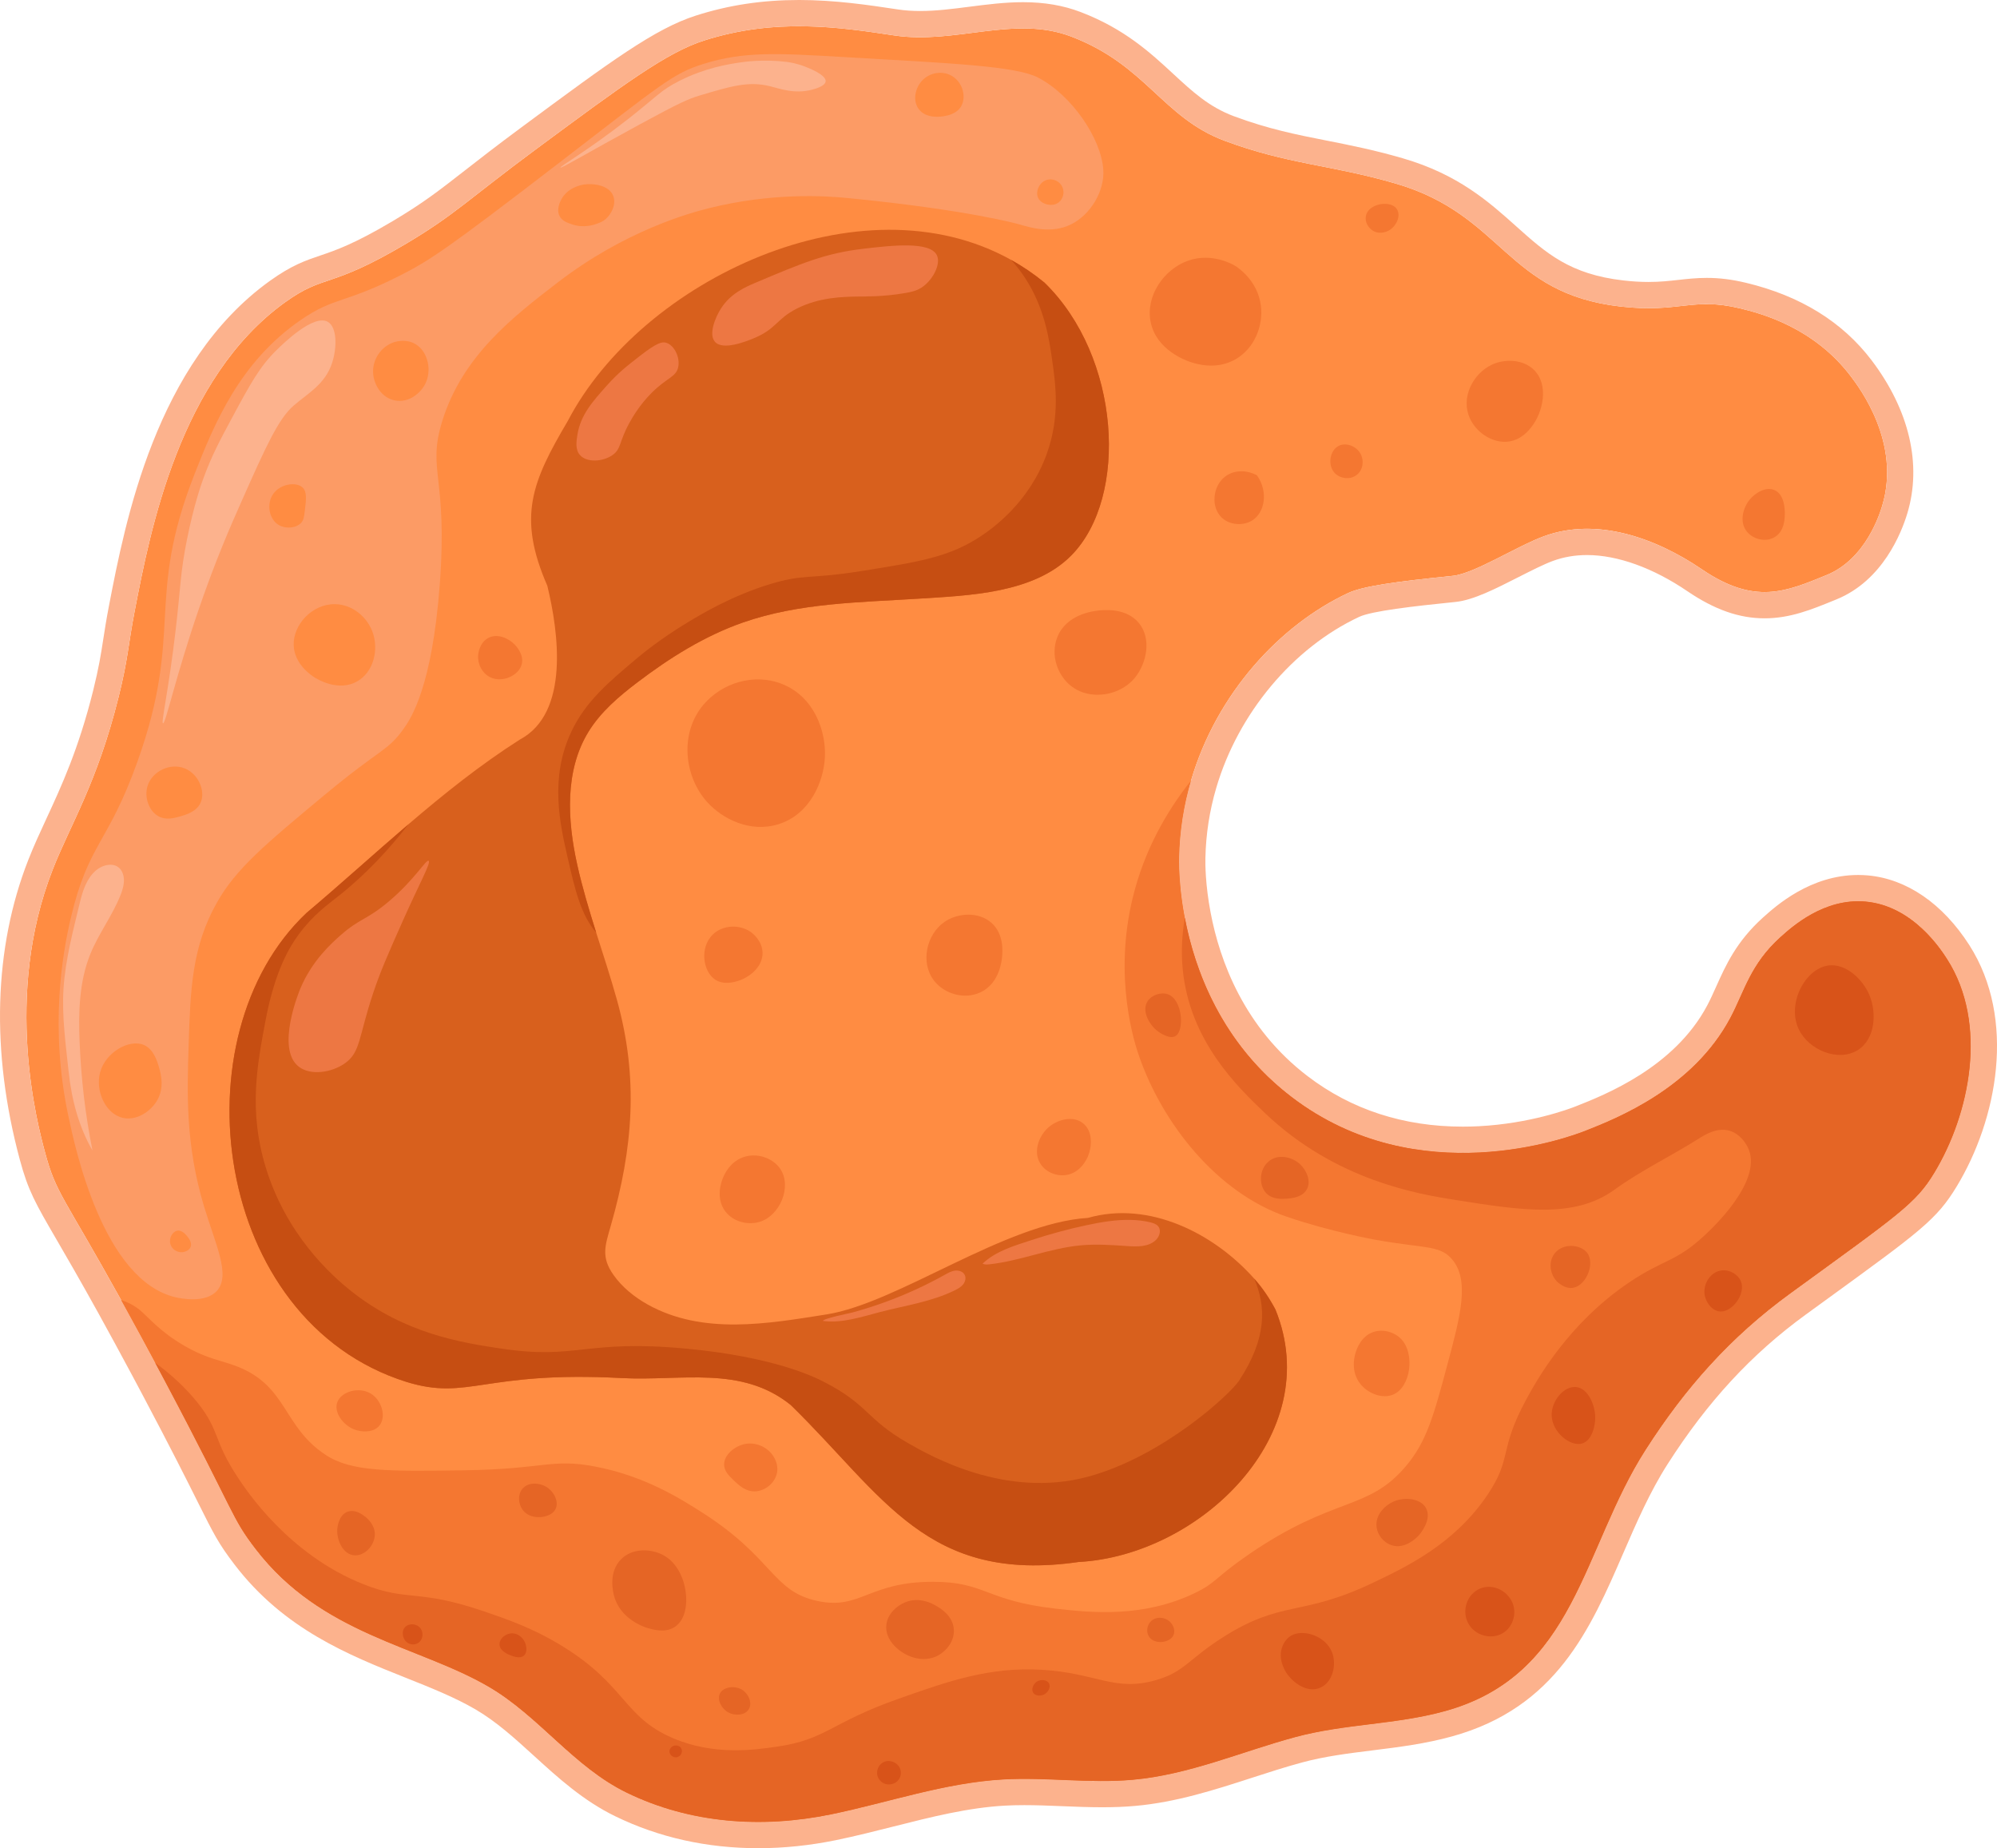 <?xml version="1.0" encoding="UTF-8"?>
<svg id="Capa_2" xmlns="http://www.w3.org/2000/svg" viewBox="0 0 610.001 564.436">
  <defs>
    <style>
      .cls-1 {
        fill: #f47731;
      }

      .cls-2 {
        fill: #d85319;
      }

      .cls-3 {
        fill: #fcb28d;
      }

      .cls-4 {
        fill: #ed7743;
      }

      .cls-5 {
        fill: #ff8c42;
      }

      .cls-6 {
        fill: #fc9b65;
      }

      .cls-7 {
        fill: #c64e12;
      }

      .cls-8 {
        fill: #e56525;
      }

      .cls-9 {
        fill: #d8601d;
      }
    </style>
  </defs>
  <g id="Capa_1-2" data-name="Capa_1">
    <g>
      <g>
        <path class="cls-5" d="M590.824,358.206c-5.65,9.34-10.55,12.49-43.99,36.81-18.29,13.31-32.13,28.92-44.21,47.81-19.43,30.38-21.2,68.67-61.21,79.74-15.09,4.18-30.65,3.85-45.83,7.96-16.54,4.47-32.37,11.49-49.61,13.02-13.11,1.17-26.32-.84-39.47-.11-17.92,1-35.13,7.06-52.71,10.68-21,4.31-42.91,2.84-62.38-6.65-16.27-7.93-26.71-23.36-42.2-32.38-21.47-12.5-51.05-15.81-71.16-42.07-7.55-9.86-5.77-9.94-27.46-50.83-1.1-2.07-2.15-4.06-3.18-5.97-3.99-7.45-7.44-13.78-10.44-19.21-17.71-31.97-19.83-32.44-23.2-44.99-2.32-8.63-12.84-47.8,2.33-86.48,5.35-13.65,13.56-26.35,20.12-52.67,2.94-11.82,2.87-15.63,4.9-26.19,4.78-24.78,13.72-71.18,45.95-94.36,12.21-8.78,13.45-3.92,36.98-17.9,15.07-8.95,19.04-13.6,40-29.09,26.46-19.57,39.68-29.35,51.01-32.95,21.89-7.01,41.52-4.05,58.05-1.56,18.79,2.83,36.698-6.286,54.098.344,22.92,8.74,27.875,24.726,46.844,31.826,19.46,7.25,32.284,7.274,52.174,13.043,33.02,9.58,33.694,33.606,68.794,37.587,17.94,2.04,21.87-2.95,36.46.55,6.6,1.58,22.58,5.87,33.84,20.73,2.71,3.58,15.42,20.37,9.6,39.6-.65,2.15-4.9,16.21-16.98,21.13-12.35,5.04-21.84,9.29-38.06-1.73-14.28-9.71-32.22-16-48.26-10.13-8.24,3.02-21.31,11.42-27.81,12.09-17.64,1.78-27.53,3.17-32.03,5.27-20.76,9.7-40.16,30.62-47.97,57.26-2.19,7.44-3.47,15.32-3.63,23.53-.04,1.77-.07,8.82,1.74,18.34,3,15.78,11.07,38.33,32.64,54.78,19.29,14.73,40.5,17.78,57.49,16.92,17.11-.88,29.93-5.72,32.21-6.62,9.7-3.83,32.86-13.01,44.28-34.48,4.31-8.11,6.07-16.33,15.29-24.64,3.57-3.21,13.34-12.02,26.02-10.88,14.51,1.3,23.11,14.77,24.94,17.62,12.55,19.64,6.96,47.22-3.97,65.25Z"/>
        <path class="cls-3" d="M244.024,8.015c10.5,0,20.24,1.468,29.091,2.801,2.663.401,5.309.562,7.937.562,10.744,0,21.211-2.692,31.472-2.692,4.942,0,9.834.624,14.688,2.474,22.92,8.74,27.875,24.726,46.844,31.826,19.46,7.25,32.284,7.274,52.174,13.043,33.02,9.58,33.694,33.606,68.794,37.587,3.254.37,6.048.509,8.528.509,7.424,0,12.034-1.243,17.785-1.243,2.917,0,6.127.32,10.147,1.284,6.6,1.58,22.58,5.87,33.84,20.73,2.71,3.58,15.42,20.37,9.6,39.6-.65,2.15-4.9,16.21-16.98,21.13-6.643,2.711-12.46,5.194-18.94,5.194-5.567,0-11.624-1.831-19.12-6.924-10.467-7.117-22.902-12.397-35.112-12.398-4.448-0-8.864.7-13.148,2.268-8.24,3.02-21.31,11.42-27.81,12.09-17.64,1.78-27.53,3.17-32.03,5.27-20.76,9.7-40.16,30.62-47.97,57.26-2.19,7.44-3.47,15.32-3.63,23.53-.04,1.77-.07,8.82,1.74,18.34,3,15.78,11.07,38.33,32.64,54.78,17.36,13.257,36.276,17.053,52.271,17.053,1.778,0,3.519-.047,5.219-.133,17.11-.88,29.93-5.72,32.21-6.62,9.7-3.83,32.86-13.01,44.28-34.48,4.31-8.11,6.07-16.33,15.29-24.64,3.355-3.017,12.188-10.981,23.766-10.981.741,0,1.492.033,2.254.101,14.51,1.3,23.11,14.77,24.94,17.62,12.55,19.64,6.96,47.22-3.97,65.25-5.65,9.34-10.55,12.49-43.99,36.81-18.29,13.31-32.13,28.92-44.21,47.81-19.43,30.38-21.2,68.67-61.21,79.74-15.09,4.18-30.65,3.85-45.83,7.96-16.54,4.47-32.37,11.49-49.61,13.02-3.089.276-6.184.375-9.282.375-7.929,0-15.881-.649-23.82-.649-2.124,0-4.246.046-6.368.164-17.92,1-35.13,7.06-52.71,10.68-7.333,1.505-14.778,2.305-22.19,2.305-13.815,0-27.519-2.779-40.19-8.955-16.27-7.93-26.71-23.36-42.2-32.38-21.47-12.5-51.05-15.81-71.16-42.07-7.55-9.86-5.77-9.94-27.46-50.83-1.1-2.07-2.15-4.06-3.18-5.97-3.99-7.45-7.44-13.78-10.44-19.21-17.71-31.97-19.83-32.44-23.2-44.99-2.32-8.63-12.84-47.8,2.33-86.48,5.35-13.65,13.56-26.35,20.12-52.67,2.94-11.82,2.87-15.63,4.9-26.19,4.78-24.78,13.72-71.18,45.95-94.36,12.21-8.78,13.45-3.92,36.98-17.9,15.07-8.95,19.04-13.6,40-29.09,26.46-19.57,39.68-29.35,51.01-32.95,10.169-3.256,19.85-4.361,28.959-4.361M244.024,0c-11.165,0-21.437,1.552-31.404,4.743-12.575,3.996-26.182,14.059-53.289,34.108l-.042.031c-7.551,5.58-12.995,9.827-17.37,13.239-7.916,6.175-12.694,9.902-21.957,15.403-11.799,7.01-17.522,8.95-22.12,10.508-4.506,1.527-8.762,2.969-15.446,7.776-34.805,25.032-44.127,73.358-49.135,99.321-.792,4.118-1.284,7.292-1.718,10.093-.72,4.643-1.341,8.653-3.096,15.709-4.452,17.86-9.676,29.149-14.285,39.108-1.986,4.292-3.862,8.346-5.519,12.572-10.558,26.921-11.46,58.557-2.608,91.485,2.567,9.559,4.753,13.322,11.245,24.491,2.978,5.124,7.056,12.142,12.685,22.302,3.264,5.908,6.76,12.34,10.386,19.11.772,1.431,1.544,2.887,2.34,4.387l.828,1.56c8.834,16.654,13.748,26.49,17,32.999,4.802,9.612,6.251,12.514,11.174,18.942,15.072,19.681,34.812,27.55,52.228,34.492,7.695,3.067,14.963,5.964,21.263,9.632,6.424,3.741,12.023,8.841,17.952,14.241,7.367,6.71,14.985,13.649,24.769,18.417,13.294,6.48,27.998,9.765,43.701,9.765,7.811,0,15.819-.831,23.801-2.469,5.91-1.217,11.784-2.702,17.463-4.139,11.711-2.962,22.773-5.759,34.082-6.39,1.841-.102,3.778-.152,5.921-.152,3.807,0,7.587.154,11.59.318,3.984.163,8.103.331,12.23.331,3.66,0,6.929-.133,9.994-.406,12.645-1.122,24.369-4.918,35.707-8.59,5.016-1.624,10.203-3.304,15.282-4.676,6.98-1.89,14.101-2.775,21.64-3.712,7.895-.981,16.059-1.996,24.239-4.262,31.837-8.809,42.261-32.841,52.341-56.083,3.965-9.142,8.066-18.596,13.481-27.063,12.206-19.087,25.607-33.592,42.174-45.648,2.419-1.76,4.691-3.409,6.824-4.959,28.155-20.45,33.229-24.135,39.307-34.183,12.349-20.371,18.336-51.069,3.866-73.714l-.005-.007-.024-.038c-8.114-12.637-19.105-20.18-30.949-21.242-.982-.088-1.982-.133-2.97-.133-14.627 0-25.144,9.457-29.103,13.017-8.112,7.311-11.373,14.587-14.251,21.006-.919,2.049-1.786,3.985-2.778,5.852-10.056,18.906-31.142,27.231-40.146,30.787-2.21.872-14.027,5.266-29.678,6.071-1.602.081-3.222.122-4.808.122-18.068,0-34.018-5.184-47.407-15.408-19.472-14.85-26.86-35.336-29.631-49.907-1.64-8.627-1.64-14.934-1.601-16.662.142-7.269,1.254-14.477,3.306-21.448,6.676-22.771,23.41-42.794,43.674-52.262,3.811-1.778,16.403-3.241,29.442-4.557,5.401-.557,12.087-3.956,19.166-7.555,3.811-1.937,7.751-3.941,10.597-4.984,3.223-1.18,6.72-1.778,10.389-1.778,9.296.001,20.165,3.911,30.606,11.011,8.346,5.67,15.853,8.311,23.627,8.311,7.808,0,14.32-2.662,21.214-5.48l.754-.308c14.094-5.74,19.817-20.257,21.623-26.231,4.515-14.916.651-31.522-10.881-46.756-8.909-11.757-21.816-19.726-38.365-23.688-4.277-1.026-8.096-1.504-12.013-1.504-3.138,0-5.925.311-8.62.612-2.783.31-5.662.631-9.165.631-2.421,0-4.915-.15-7.623-.458-16.402-1.86-23.637-8.338-32.797-16.541-8.302-7.434-17.712-15.86-34.669-20.78-8.766-2.543-16.106-3.992-23.205-5.393-9.154-1.807-17.8-3.513-28.404-7.464-7.58-2.837-12.615-7.493-18.445-12.884-6.998-6.471-14.929-13.806-28.342-18.921-5.298-2.019-11.036-3-17.544-3-5.584,0-11.079.706-16.394,1.388-5.223.67-10.156,1.304-15.078,1.304-2.425,0-4.631-.155-6.744-.473-9.002-1.356-19.19-2.891-30.284-2.891h0Z"/>
      </g>
      <path class="cls-9" d="M329.464,477.026c-46.33,6.68-59.43-20.12-87.93-47.95-15.15-12.19-33.43-7.25-51.65-8.22-42.3-2.25-46.74,7.03-65.74,1.17-59.36-18.65-70.25-105.76-30.52-143.22,10.5-8.85,20.67-18.12,31.12-27.06,10.82-9.26,21.93-18.16,33.99-25.85,15.33-8.1,11.88-32.87,8.45-47.01-9.17-21.01-4.78-31.65,6.26-50.34,22.46-43.03,89.4-74.83,135.4-49.18,3.52,1.96,6.92,4.26,10.17,6.92,23.27,22.58,25.85,65.49,8.22,83.35-11.47,11.62-31.33,12.22-46.54,13.19-18.03,1.15-36.51,1.26-53.77,7.29-11.69,4.09-22.32,10.75-32.18,18.24-5.72,4.34-11.32,9.1-15.06,15.24-7.21,11.85-6.38,26.9-3.37,40.45,1.56,7.02,3.64,13.91,5.8,20.77,2.16,6.81,4.4,13.6,6.32,20.48,6.69,24.01,4.93,45.28-1.85,69-1.75,6.12-3.06,9.56.79,15.03,2.65,3.78,6.43,6.81,10.43,9.05,16.88,9.41,36.67,5.89,54.69,3.04,21.85-3.46,54.483-27.903,79.823-29.473,18.71-5.34,38.517,4.733,50.797,18.553,2.43,2.74,4.61,5.88,6.48,9.43,15.53,38.11-23.18,75.13-60.13,77.1Z"/>
      <path class="cls-7" d="M329.464,477.026c-46.33,6.68-59.43-20.12-87.93-47.95-15.15-12.19-33.43-7.25-51.65-8.22-42.3-2.25-46.74,7.03-65.74,1.17-59.36-18.65-70.25-105.76-30.52-143.22,10.5-8.85,20.67-18.12,31.12-27.06-5.49,7.19-12.87,15.16-20.95,21.59-3.74,2.97-8.07,5.97-12.52,12-2.56,3.46-7.23,10.73-10.17,26.35-2.56,13.57-5.19,27.46,0,44.6,6.18,20.46,19.65,32.92,26.6,38.35,16.18,12.65,32.99,15.37,45.4,17.22,23.3,3.48,25.46-2.87,56.34,0,26.86,2.5,39.2,8.6,42.26,10.17,13.75,7.07,12.64,11.26,25.83,18.79,6.81,3.88,29.7,16.94,54.78,10.17,22.86-6.17,43.457-25.198,46.177-29.348,8.6-13.09,8.217-22.696,4.623-31.142,2.43,2.74,4.61,5.88,6.48,9.43,15.53,38.11-23.18,75.13-60.13,77.1Z"/>
      <path class="cls-7" d="M327.234,169.636c-11.47,11.62-31.33,12.22-46.54,13.19-18.03,1.15-36.51,1.26-53.77,7.29-11.69,4.09-22.32,10.75-32.18,18.24-5.72,4.34-11.32,9.1-15.06,15.24-7.21,11.85-6.38,26.9-3.37,40.45,1.56,7.02,3.64,13.91,5.8,20.77-4.7-5.45-6.46-13.1-8.67-22.7-2.39-10.39-5.62-24.44,1.05-38.61,4.38-9.3,11.4-15.19,20.34-22.69,1.23-1.03,6.83-5.68,15.14-10.7,4.59-2.77,13.72-8.22,25.3-11.74,10.37-3.15,11.8-1.44,27.39-3.91,18.24-2.89,27.58-4.37,37.31-10.96,3.1-2.1,14.48-10.04,19.82-25.04,4.06-11.38,2.64-21.22,1.57-28.7-.9-6.21-2.28-15.85-8.35-25.04-1.3-1.96-2.7-3.75-4.17-5.36,3.52,1.96,6.92,4.26,10.17,6.92,23.27,22.58,25.85,65.49,8.22,83.35Z"/>
      <path class="cls-4" d="M286.223,78.048c-1.978-4.466-13.84-3.087-22.435-2.087-11.639,1.354-18.803,4.381-33.13,10.435-3.107,1.313-7.527,3.274-10.435,7.826-1.814,2.839-3.832,7.926-1.826,10.174,2.449,2.745,9.617-.178,11.739-1.044,7.09-2.891,6.93-5.903,13.304-9.13,6.795-3.44,13.998-3.574,18.261-3.652,2.833-.052,7.855.094,14.609-1.044,2.234-.376,3.998-.782,5.739-2.087,3.028-2.269,5.335-6.769,4.174-9.391Z"/>
      <path class="cls-4" d="M203.513,104.682c-1.25-.389-2.791-.075-8.087,4.043-3.993,3.105-6.524,5.074-10.043,9-4.526,5.049-8.012,9.039-9,15-.334,2.016-.722,4.574.783,6.261,2.076,2.328,6.931,2.078,9.913,0,2.749-1.915,1.951-4.022,5.217-9.913.8-1.443,3.011-5.369,6.783-9.13,4.68-4.667,7.445-4.776,8.087-7.826.62-2.947-1.159-6.658-3.652-7.435Z"/>
      <path class="cls-4" d="M130.926,262.899c-.793-.502-4.076,5.511-12,12.261-6.854,5.838-8.893,5.168-14.87,10.435-2.852,2.513-8.701,7.774-12.261,16.174-.402.947-7.651,18.507-.522,24,3.586,2.763,9.997,1.845,14.087-1.044,4.806-3.395,4.109-7.888,8.609-21.391,2.221-6.665,4.437-11.661,8.87-21.652,5.296-11.938,8.905-18.265,8.087-18.783Z"/>
      <path class="cls-4" d="M354.196,375.306c-.074-.258-.193-.503-.363-.728-.552-.728-1.485-1.043-2.372-1.263-1.942-.483-3.942-.706-5.942-.758-4.582-.119-9.139.653-13.621,1.612-5.71,1.222-11.354,2.752-16.9,4.58-5.211,1.718-10.802,3.297-14.864,7.171.642.327,1.404.273,2.12.194,9.45-1.041,18.427-4.924,27.894-5.792,4.701-.431,9.435-.109,14.145.221,3.062.214,6.517.299,8.743-1.814.915-.869,1.489-2.268,1.159-3.422Z"/>
      <path class="cls-4" d="M293.053,388.126c-.422-.112-.872-.141-1.301-.089-1.129.136-2.148.716-3.141,1.27-5.859,3.272-11.983,6.07-18.289,8.364-3.246,1.181-6.541,2.228-9.873,3.137-1.025.28-9.229,1.903-9.049,2.61,5.918.756,11.785-1.265,17.561-2.761,7.653-1.982,15.631-3.111,22.718-6.612.932-.46,1.871-.981,2.52-1.793s.948-1.984.477-2.911c-.319-.629-.933-1.032-1.623-1.214Z"/>
      <path class="cls-6" d="M311.448,68.551c3.279.954,9.669,2.922,15.652,0,6.024-2.942,10.343-10.209,9.913-16.696-.641-9.668-9.741-22.886-19.956-28.174-6.771-3.505-26.179-4.343-59.348-6.261-20.327-1.175-30.491-1.763-42.783,2.087-9.459,2.963-12.664,6.017-44.87,30.783-33.059,25.422-38.712,29.148-46.956,33.391-17.959,9.244-20.737,6.8-31.304,14.087-18.664,12.871-26.384,31.794-32.348,46.956-15.202,38.652-3.153,47.855-17.478,87.913-9.018,25.219-14.949,24.8-20.348,47.739-2.575,10.94-6.466,33.298-.783,60.261,2.058,9.766,10.634,50.451,32.87,55.565,1.602.368,9.006,1.871,12.522-1.956,4.355-4.741-.428-14.211-3.913-25.826-5.67-18.898-5.174-34.38-4.696-49.304.542-16.912.955-29.808,8.609-43.435,5.818-10.358,14.835-17.862,32.87-32.87,17.218-14.328,19.219-13.255,24.261-20.348,2.296-3.229,8.628-12.942,10.957-43.826,2.525-33.482-3.955-34.827.783-50.087,6.189-19.935,21.653-31.828,35.217-42.261,20.591-15.836,40.31-21.231,46.174-22.696,19.144-4.78,35.353-3.804,42.261-3.13,37.444,3.652,52.696,8.087,52.696,8.087Z"/>
      <path class="cls-1" d="M590.824,358.206c-5.65,9.34-10.55,12.49-43.99,36.81-18.29,13.31-32.13,28.92-44.21,47.81-19.43,30.38-21.2,68.67-61.21,79.74-15.09,4.18-30.65,3.85-45.83,7.96-16.54,4.47-32.37,11.49-49.61,13.02-13.11,1.17-26.32-.84-39.47-.11-17.92,1-35.13,7.06-52.71,10.68-21,4.31-42.91,2.84-62.38-6.65-16.27-7.93-26.71-23.36-42.2-32.38-21.47-12.5-51.05-15.81-71.16-42.07-7.55-9.86-5.77-9.94-27.46-50.83-5.36-10.11-9.85-18.36-13.62-25.18,2.2.73,4.15,1.75,5.78,3.11,2.58,2.15,6.07,6.58,13.69,10.96,7.03,4.03,11.15,4.34,16.05,6.26,15.37,6.03,13.86,18.37,27,27,7.88,5.18,19.34,5.02,42.26,4.69,24.41-.34,26.63-3.67,39.91-1.17,15.04,2.83,26.02,9.71,32.87,14.09,21.87,13.97,21.33,24.07,35.22,27,13.14,2.77,15.49-5.88,35.22-5.87,16.11,0,15.94,5.77,37.56,8.21,10.83,1.23,26.52,2.81,42.26-4.69,6.81-3.25,6.04-4.57,16.44-11.74,26.24-18.08,36.44-13.26,48.13-27,6.46-7.6,8.61-15.63,12.91-31.7,3.8-14.21,6.77-25.3,1.17-31.69-3.75-4.28-8.47-3.17-23.47-5.87,0,0-13.73-2.48-27-7.04-21.41-7.37-37.89-28.54-45-48.92-1.31-3.75-7.99-23.76-1.96-48.52,3.49-14.36,10.26-26.24,17.8-35.73-2.19,7.44-3.47,15.32-3.63,23.53-.1,4.71-.19,46.76,34.38,73.12,19.29,14.73,40.5,17.78,57.49,16.92,17.11-.88,29.93-5.72,32.21-6.62,9.7-3.83,32.86-13.01,44.28-34.48,4.31-8.11,6.07-16.33,15.29-24.64,3.57-3.21,13.34-12.02,26.02-10.88,14.51,1.3,23.11,14.77,24.94,17.62,12.55,19.64,6.96,47.22-3.97,65.25Z"/>
      <path class="cls-8" d="M590.824,358.206c-5.65,9.34-10.55,12.49-43.99,36.81-18.29,13.31-32.13,28.92-44.21,47.81-19.43,30.38-21.2,68.67-61.21,79.74-15.09,4.18-30.65,3.85-45.83,7.96-16.54,4.47-32.37,11.49-49.61,13.02-13.11,1.17-26.32-.84-39.47-.11-17.92,1-35.13,7.06-52.71,10.68-21,4.31-42.91,2.84-62.38-6.65-16.27-7.93-26.71-23.36-42.2-32.38-21.47-12.5-51.05-15.81-71.16-42.07-7.55-9.86-5.77-9.94-27.46-50.83-1.1-2.07-2.15-4.06-3.18-5.97,4.76,3.44,9.36,7.64,13.08,12.34,6.71,8.49,4.58,11.13,12,22.43,2.61,3.99,15.62,23.8,38.61,32.87,13.69,5.4,16.38,1.25,37.04,8.35,6.96,2.39,14.66,5.03,23.48,10.43,19.62,12.01,18.73,21.69,33.91,28.18,12.63,5.39,24.81,3.62,31.83,2.6,15.04-2.18,16.32-7.29,37.04-14.6,15.29-5.4,27.77-9.8,43.83-8.87,16.71.96,22.21,6.83,34.95,3.13,8.66-2.52,9.7-6.27,20.35-13.05,18.14-11.53,23.84-6.2,45.65-16.56,10.41-4.95,25.1-11.93,35.22-27,7.61-11.34,3.32-13.38,11.74-28.96,3.28-6.07,12.9-23.4,31.69-36,10.42-6.98,14.04-6.07,22.7-14.09,2.27-2.1,17.49-16.19,13.7-26.21-.87-2.28-2.95-4.98-5.87-5.87-3.86-1.17-7.71,1.28-9.39,2.35-8.51,5.38-17.68,9.75-25.83,15.65-12.26,8.87-28.22,6.34-48.52,3.13-10.98-1.74-36.5-5.78-58.31-26.61-8.19-7.82-22.92-21.9-25.04-43.83-.51-5.25-.25-10.58.65-15.77,3,15.78,11.07,38.33,32.64,54.78,19.29,14.73,40.5,17.78,57.49,16.92,17.11-.88,29.93-5.72,32.21-6.62,9.7-3.83,32.86-13.01,44.28-34.48,4.31-8.11,6.07-16.33,15.29-24.64,3.57-3.21,13.34-12.02,26.02-10.88,14.51,1.3,23.11,14.77,24.94,17.62,12.55,19.64,6.96,47.22-3.97,65.25Z"/>
      <path class="cls-3" d="M240.165,18.888c-6.963-.854-12.921.005-14.185.196-3.633.548-10.59,1.653-18.391,5.576-5.787,2.91-6.898,4.787-15.88,11.804-12.119,9.468-20.73,14.36-20.511,14.707.214.339,8.348-4.567,24.261-13.207,12.357-6.709,14.886-7.786,18.294-8.804,9.53-2.848,14.861-4.442,21.424-2.837,3.105.759,7.45,2.47,12.815,1.076.907-.236,4.061-1.055,4.207-2.544.194-1.98-5.046-4.026-6.261-4.5-2.775-1.083-5.07-1.381-5.772-1.467Z"/>
      <path class="cls-3" d="M100.144,98.29c-4.332-2.49-13.63,6.626-15.652,8.609-5.145,5.045-8.022,10.301-13.565,20.609-3.808,7.08-6.319,11.749-8.87,18.783-.533,1.469-2.838,7.924-4.957,18.522-2.033,10.171-1.897,14.165-3.391,27.131-2.174,18.865-4.584,28.807-3.913,28.956.797.178,3.751-13.973,10.957-34.956,5.193-15.122,9.665-25.263,13.043-32.87,7.431-16.734,11.242-25.183,15.913-29.217,4.507-3.893,9.576-6.473,11.739-13.043,1.491-4.527,1.575-10.867-1.304-12.522Z"/>
      <path class="cls-3" d="M30.049,265.271c-.232.152-.454.315-.662.488-2.841,2.357-4.113,6.232-4.946,9.697-2.091,8.706-4.46,17.508-5.036,26.443-.543,8.419.676,17.046,1.566,25.435.89,8.389,3.064,16.74,7.29,24.042-2.215-10.886-3.48-21.958-3.937-33.058-.376-9.144-.156-18.563,3.3-27.037,2.544-6.24,6.743-11.705,9.212-17.975.825-2.095,1.448-4.456.662-6.566-1.263-3.39-4.942-3.11-7.448-1.469Z"/>
      <path class="cls-1" d="M377.317,81.203c-.51-.316-7.058-4.226-14.478-1.565-7.342,2.633-13.011,10.792-11.348,18.783,1.779,8.546,10.864,11.712,12.13,12.13,1.623.537,7.771,2.569,13.696-.783,5.828-3.297,8.614-10.207,7.826-16.435-.98-7.742-7.14-11.705-7.826-12.13Z"/>
      <path class="cls-1" d="M468.491,112.899c-3.182-3.06-8.168-3.242-11.739-1.956-5.956,2.144-10.317,9.216-8.217,15.652,1.705,5.229,7.351,9.048,12.522,8.217,3.662-.588,5.853-3.311,6.652-4.304,3.649-4.534,5.54-13.033.783-17.609Z"/>
      <path class="cls-1" d="M545.187,156.725c-.005-.979-.028-5.667-3.13-7.043-2.756-1.223-6.057,1.003-7.63,2.935-1.893,2.324-3.32,6.721-.783,9.783,1.905,2.299,5.511,3.2,8.217,1.761,3.354-1.783,3.333-6.099,3.326-7.435Z"/>
      <path class="cls-1" d="M347.97,190.377c-3.906-4.895-10.972-4.09-12.522-3.913-1.52.173-9.776,1.114-12.522,8.217-2.079,5.379.055,11.567,4.304,14.87,4.552,3.537,9.949,2.535,10.957,2.348,1.106-.205,5.472-1.15,8.609-5.087,3.387-4.252,5.03-11.603,1.174-16.435Z"/>
      <path class="cls-1" d="M415.796,138.986c-1.141-2.607-4.443-3.978-6.783-2.869-2.817,1.335-3.591,5.955-1.304,8.348,1.62,1.696,4.709,2.201,6.783.522,1.841-1.491,2.136-4.099,1.304-6Z"/>
      <path class="cls-1" d="M426.752,63.986c-1.149-1.944-4.106-1.973-5.87-1.435-.538.164-3.171.968-3.652,3.391-.368,1.855.716,3.69,2.217,4.565,2.228,1.299,4.572.014,4.826-.13,2.164-1.234,3.706-4.313,2.478-6.391Z"/>
      <path class="cls-1" d="M238.926,208.899c-8.693-3.467-18.467-.243-24,6.261-7.452,8.758-5.938,21.966,1.044,29.739,4.697,5.229,13.256,9.543,21.913,6.783,9.559-3.048,13.698-12.953,14.087-20.348.418-7.952-3.212-18.513-13.043-22.435Z"/>
      <path class="cls-1" d="M302.97,281.942c-3.901-3.584-10.348-3.242-14.478-.391-5.511,3.804-7.475,12.476-3.13,18,3.172,4.033,9.226,5.777,14.087,3.522,5.926-2.75,6.551-9.81,6.652-10.956.129-1.459.597-6.749-3.13-10.174Z"/>
      <path class="cls-1" d="M238.404,357.073c-2.081-3.177-6.511-4.934-10.565-3.913-4.869,1.226-6.715,5.832-7.043,6.652-.31.773-2.408,6.01.783,10.174,2.574,3.358,7.192,4.199,10.565,3.131,6.115-1.937,9.782-10.668,6.261-16.044Z"/>
      <path class="cls-1" d="M330.752,342.986c-3.15-2.427-7.696-.946-10.174,1.044-3.043,2.442-5.15,7.402-2.87,11.217,1.532,2.563,4.642,3.937,7.565,3.652,4.689-.456,6.716-4.966,7.043-5.739,1.172-2.772,1.682-7.673-1.565-10.174Z"/>
      <path class="cls-1" d="M229.404,284.682c-3.397-2.45-8.628-2.298-11.739.783-3.989,3.95-2.971,11.202.783,13.696,2.663,1.769,6.044.705,7.043.391,3.272-1.029,7.539-4.155,7.435-8.609-.087-3.709-3.152-5.994-3.522-6.261Z"/>
      <path class="cls-1" d="M427.796,408.725c-1.887-1.824-5.166-2.955-8.217-1.956-3.861,1.264-5.139,5.212-5.478,6.261-.307.949-1.74,5.838,1.565,9.783,2.418,2.886,6.639,4.391,9.783,3.131,5.575-2.235,6.897-12.819,2.348-17.217Z"/>
      <path class="cls-1" d="M236.056,444.464c-1.856-2.696-5.474-4.228-8.87-3.391-2.936.724-6.063,3.307-6,6.261.042,1.96,1.472,3.344,2.87,4.696,1.586,1.534,3.862,3.736,7.043,3.391,2.908-.315,5.722-2.665,6.261-5.739.464-2.647-.955-4.71-1.304-5.217Z"/>
      <path class="cls-1" d="M113.187,425.551c-3.598-2.115-9.008-.587-10.174,2.739-1.09,3.108,1.835,6.907,5.087,8.217,2.321.935,6.028,1.094,7.826-1.174,2.159-2.722.652-7.789-2.739-9.783Z"/>
      <path class="cls-1" d="M157.274,196.899c-1.737-1.813-5.171-3.608-8.087-2.087-2.765,1.442-3.099,4.84-3.13,5.217-.223,2.695,1.171,5.555,3.652,6.783,3.674,1.817,8.728-.443,9.652-3.913.769-2.885-1.61-5.503-2.087-6Z"/>
      <path class="cls-5" d="M113.97,193.508c-1.577-4.897-6.214-8.97-11.739-9-6.917-.038-12.706,6.275-12.522,12.522.172,5.828,5.477,9.273,6.261,9.783.766.497,7.434,4.679,13.304,1.174,4.886-2.917,6.322-9.43,4.696-14.478Z"/>
      <path class="cls-5" d="M126.883,105.073c-2.795-1.648-5.834-.781-6.457-.587-3.827,1.193-6.684,5.134-6.457,9.391.189,3.545,2.533,7.597,6.652,8.413,4.082.808,7.663-2.006,9.196-4.891,2.227-4.193.931-10.047-2.935-12.326Z"/>
      <path class="cls-5" d="M291.23,23.486c-2.777-1.949-6.573-1.518-9,.587-2.533,2.197-3.584,6.228-1.761,9,2.267,3.448,7.381,2.52,8.217,2.348,1.047-.215,3.6-.74,4.891-2.935,1.605-2.73.603-6.929-2.348-9Z"/>
      <path class="cls-5" d="M324.491,57.073c-.807-1.745-2.768-2.57-4.435-2.217-2.425.513-3.864,3.446-3,5.478.627,1.474,2.314,2.119,3.522,2.217.376.031,1.734.141,2.87-.783,1.279-1.041,1.817-3.021,1.044-4.696Z"/>
      <path class="cls-5" d="M187.339,59.877c-1.254-3.395-6.215-3.927-9-3.522-.459.067-4.864.778-6.848,4.5-.359.673-1.61,3.021-.587,5.087.74,1.494,2.27,2.033,3.717,2.543,3.699,1.304,6.968.127,7.826-.196.878-.331,1.687-.635,2.543-1.369,1.822-1.562,3.266-4.559,2.348-7.043Z"/>
      <path class="cls-5" d="M56.578,234.725c-4.484-1.907-10.046.779-11.478,5.217-1.119,3.468.353,7.79,3.391,9.391,2.283,1.204,4.752.503,6.522,0,1.753-.498,5.024-1.427,6.261-4.174,1.54-3.423-.529-8.663-4.696-10.435Z"/>
      <path class="cls-5" d="M92.448,148.899c-1.926-1.834-6.806-1.194-9,1.956-2.07,2.972-1.33,7.577,1.565,9.391,2.17,1.359,5.499,1.12,7.043-.652.697-.8.822-1.718,1.044-3.522.425-3.46.721-5.866-.652-7.174Z"/>
      <path class="cls-5" d="M43.926,319.116c-4.418-1.864-11.572,2.163-13.304,8.217-1.616,5.649,1.523,12.944,7.043,14.087,4.068.842,8.2-1.91,10.174-5.087,2.524-4.063,1.278-8.435.783-10.174-.547-1.922-1.639-5.754-4.696-7.043Z"/>
      <path class="cls-5" d="M57.23,377.616c-.361-.455-1.64-2.062-3.13-1.761-1.472.298-2.558,2.336-2.054,4.109.474,1.667,2.212,2.597,3.717,2.446.12-.012,1.9-.217,2.446-1.565.536-1.323-.547-2.686-.978-3.228Z"/>
      <path class="cls-8" d="M484.73,382.508c-1.983-2.431-7.196-2.99-9.783.196-2.098,2.583-1.486,6.42.587,8.609.14.148,2.418,2.484,5.087,1.956,3.992-.789,6.721-7.559,4.109-10.761Z"/>
      <path class="cls-8" d="M397.078,355.508c-2.264-2.067-6.57-3.335-9.587-.783-2.95,2.496-2.96,7.2-.783,9.587,1.882,2.062,4.904,1.854,6.261,1.761,1.375-.095,4.909-.338,6.261-2.935,1.333-2.56-.245-5.889-2.152-7.63Z"/>
      <path class="cls-8" d="M356.774,303.66c-2.09-.764-5.003.17-6.261,2.152-1.806,2.847.429,6.871,2.739,8.804,1.33,1.113,4.229,2.826,5.87,1.761,2.697-1.75,2.115-11.085-2.348-12.717Z"/>
      <path class="cls-8" d="M435.622,460.638c-1.643-3.12-6.626-3.514-9.913-2.087-2.59,1.124-5.712,4.066-5.217,7.826.324,2.466,2.121,4.654,4.435,5.478,4.387,1.562,8.188-2.65,8.609-3.13.237-.271,3.923-4.599,2.087-8.087Z"/>
      <path class="cls-8" d="M356.774,494.812c-1.506-1.016-3.862-1.106-5.283.391-1.091,1.151-1.443,3.042-.587,4.5,1.094,1.864,3.439,1.791,3.913,1.761.254-.016,2.99-.232,3.717-2.348.583-1.694-.514-3.463-1.761-4.304Z"/>
      <path class="cls-8" d="M285.883,490.377c-.956-.55-4.97-2.858-9.391-1.044-2.469,1.013-5.315,3.416-5.739,6.783-.624,4.952,4.357,9.087,8.609,10.174.927.237,4.135,1.004,7.304-.783,2.412-1.36,4.897-4.253,4.696-7.826-.242-4.293-4.191-6.564-5.478-7.304Z"/>
      <path class="cls-8" d="M201.622,474.464c-3.246-1.364-8.32-1.692-11.739,1.565-4.199,4-2.594,10.257-2.348,11.217,1.882,7.337,9.467,9.705,10.174,9.913,1.813.533,5.442,1.6,8.348-.261,4.33-2.773,4.173-10.202,2.348-14.87-.528-1.351-2.207-5.642-6.783-7.565Z"/>
      <path class="cls-8" d="M166.6,453.921c-1.974-1.07-5.271-1.379-7.043.783-1.486,1.813-1.197,4.506,0,6.261,1.81,2.652,5.176,2.395,5.674,2.348.44-.042,3.473-.327,4.5-2.543,1.094-2.361-.723-5.543-3.13-6.848Z"/>
      <path class="cls-8" d="M111.622,463.247c-.632-.508-3.064-2.464-5.478-1.565-2.846,1.06-3.113,5.136-3.13,5.478-.16,3.113,1.677,7.557,5.217,7.826,3.139.238,6.088-2.921,6.261-6.13.171-3.164-2.417-5.244-2.87-5.609Z"/>
      <path class="cls-8" d="M226.926,516.203c-2.256-1.583-6.004-1.12-7.043,1.044-.921,1.918.546,4.633,2.609,5.739,1.974,1.058,5.092.962,6.261-1.044,1.11-1.905-.117-4.54-1.826-5.739Z"/>
      <path class="cls-2" d="M558.491,294.856c-7.138.954-12.805,11.776-9,19.565,3.087,6.32,12.086,9.983,18,6.261,5.449-3.429,5.757-11.539,3.522-16.826-2.035-4.814-7.204-9.711-12.522-9Z"/>
      <path class="cls-2" d="M531.752,391.247c-.875-2.065-3.41-3.554-5.87-3.261-3.321.396-5.597,3.933-5.217,7.174.298,2.548,2.258,5.085,4.565,5.348,3.801.433,8.177-5.352,6.522-9.261Z"/>
      <path class="cls-2" d="M487.274,432.595c-.115-3.623-2.225-8.646-5.87-9-3.707-.36-7.512,4.254-7.435,8.609.093,5.227,5.776,9.759,9.391,8.609,2.882-.917,4.005-5.304,3.913-8.217Z"/>
      <path class="cls-2" d="M459.1,498.725c2.896-1.771,4.095-5.505,3.13-8.609-1.244-4.002-6.018-6.727-10.174-4.957-3.915,1.667-5.6,6.607-3.652,10.435,2.006,3.943,7.148,5.3,10.696,3.131Z"/>
      <path class="cls-2" d="M403.274,515.421c3.85-1.679,5.031-7.001,3.652-10.696-1.914-5.13-8.838-7.328-12.522-5.217-1.677.961-2.405,2.657-2.609,3.131-1.568,3.653.531,7.271,1.044,8.087,1.836,2.923,6.308,6.496,10.435,4.696Z"/>
      <path class="cls-2" d="M320.448,514.116c-.614-1.15-2.573-1.335-3.783-.522-1.057.71-1.754,2.325-1.044,3.391.671,1.008,2.257,1.012,3.261.522,1.249-.609,2.169-2.26,1.565-3.391Z"/>
      <path class="cls-2" d="M274.535,543.464c.755-1.074.842-2.52.261-3.652-.893-1.74-3.286-2.589-5.087-1.565-1.397.794-2.083,2.515-1.696,4.043.031.122.446,1.65,1.956,2.348,1.512.699,3.533.295,4.565-1.174Z"/>
      <path class="cls-2" d="M208.013,533.812c-.591-.888-1.932-.962-2.739-.391-.452.32-.83.907-.783,1.565.069.961,1.019,1.707,1.956,1.696.865-.01,1.39-.66,1.435-.717.471-.603.563-1.503.13-2.152Z"/>
      <path class="cls-2" d="M155.839,498.856c-1.659.269-3.245,1.671-3.261,3.261-.022,2.204,2.99,3.284,3.652,3.522.823.295,2.667.956,3.783,0,1.191-1.021.875-3.302,0-4.696-.738-1.175-2.295-2.392-4.174-2.087Z"/>
      <path class="cls-2" d="M128.448,497.29c-1.128-1.494-3.496-1.638-4.696-.391-1.302,1.354-.745,3.846.783,4.826.92.59,2.266.681,3.261,0,1.36-.931,1.697-3.051.652-4.435Z"/>
      <path class="cls-1" d="M383.97,145.182c-3.284-1.801-7.157-1.646-9.783.391-3.769,2.924-4.41,9.294-.978,12.522,2.519,2.369,6.694,2.54,9.391.783,3.692-2.406,4.9-8.612,1.37-13.696Z"/>
    </g>
  </g>
</svg>